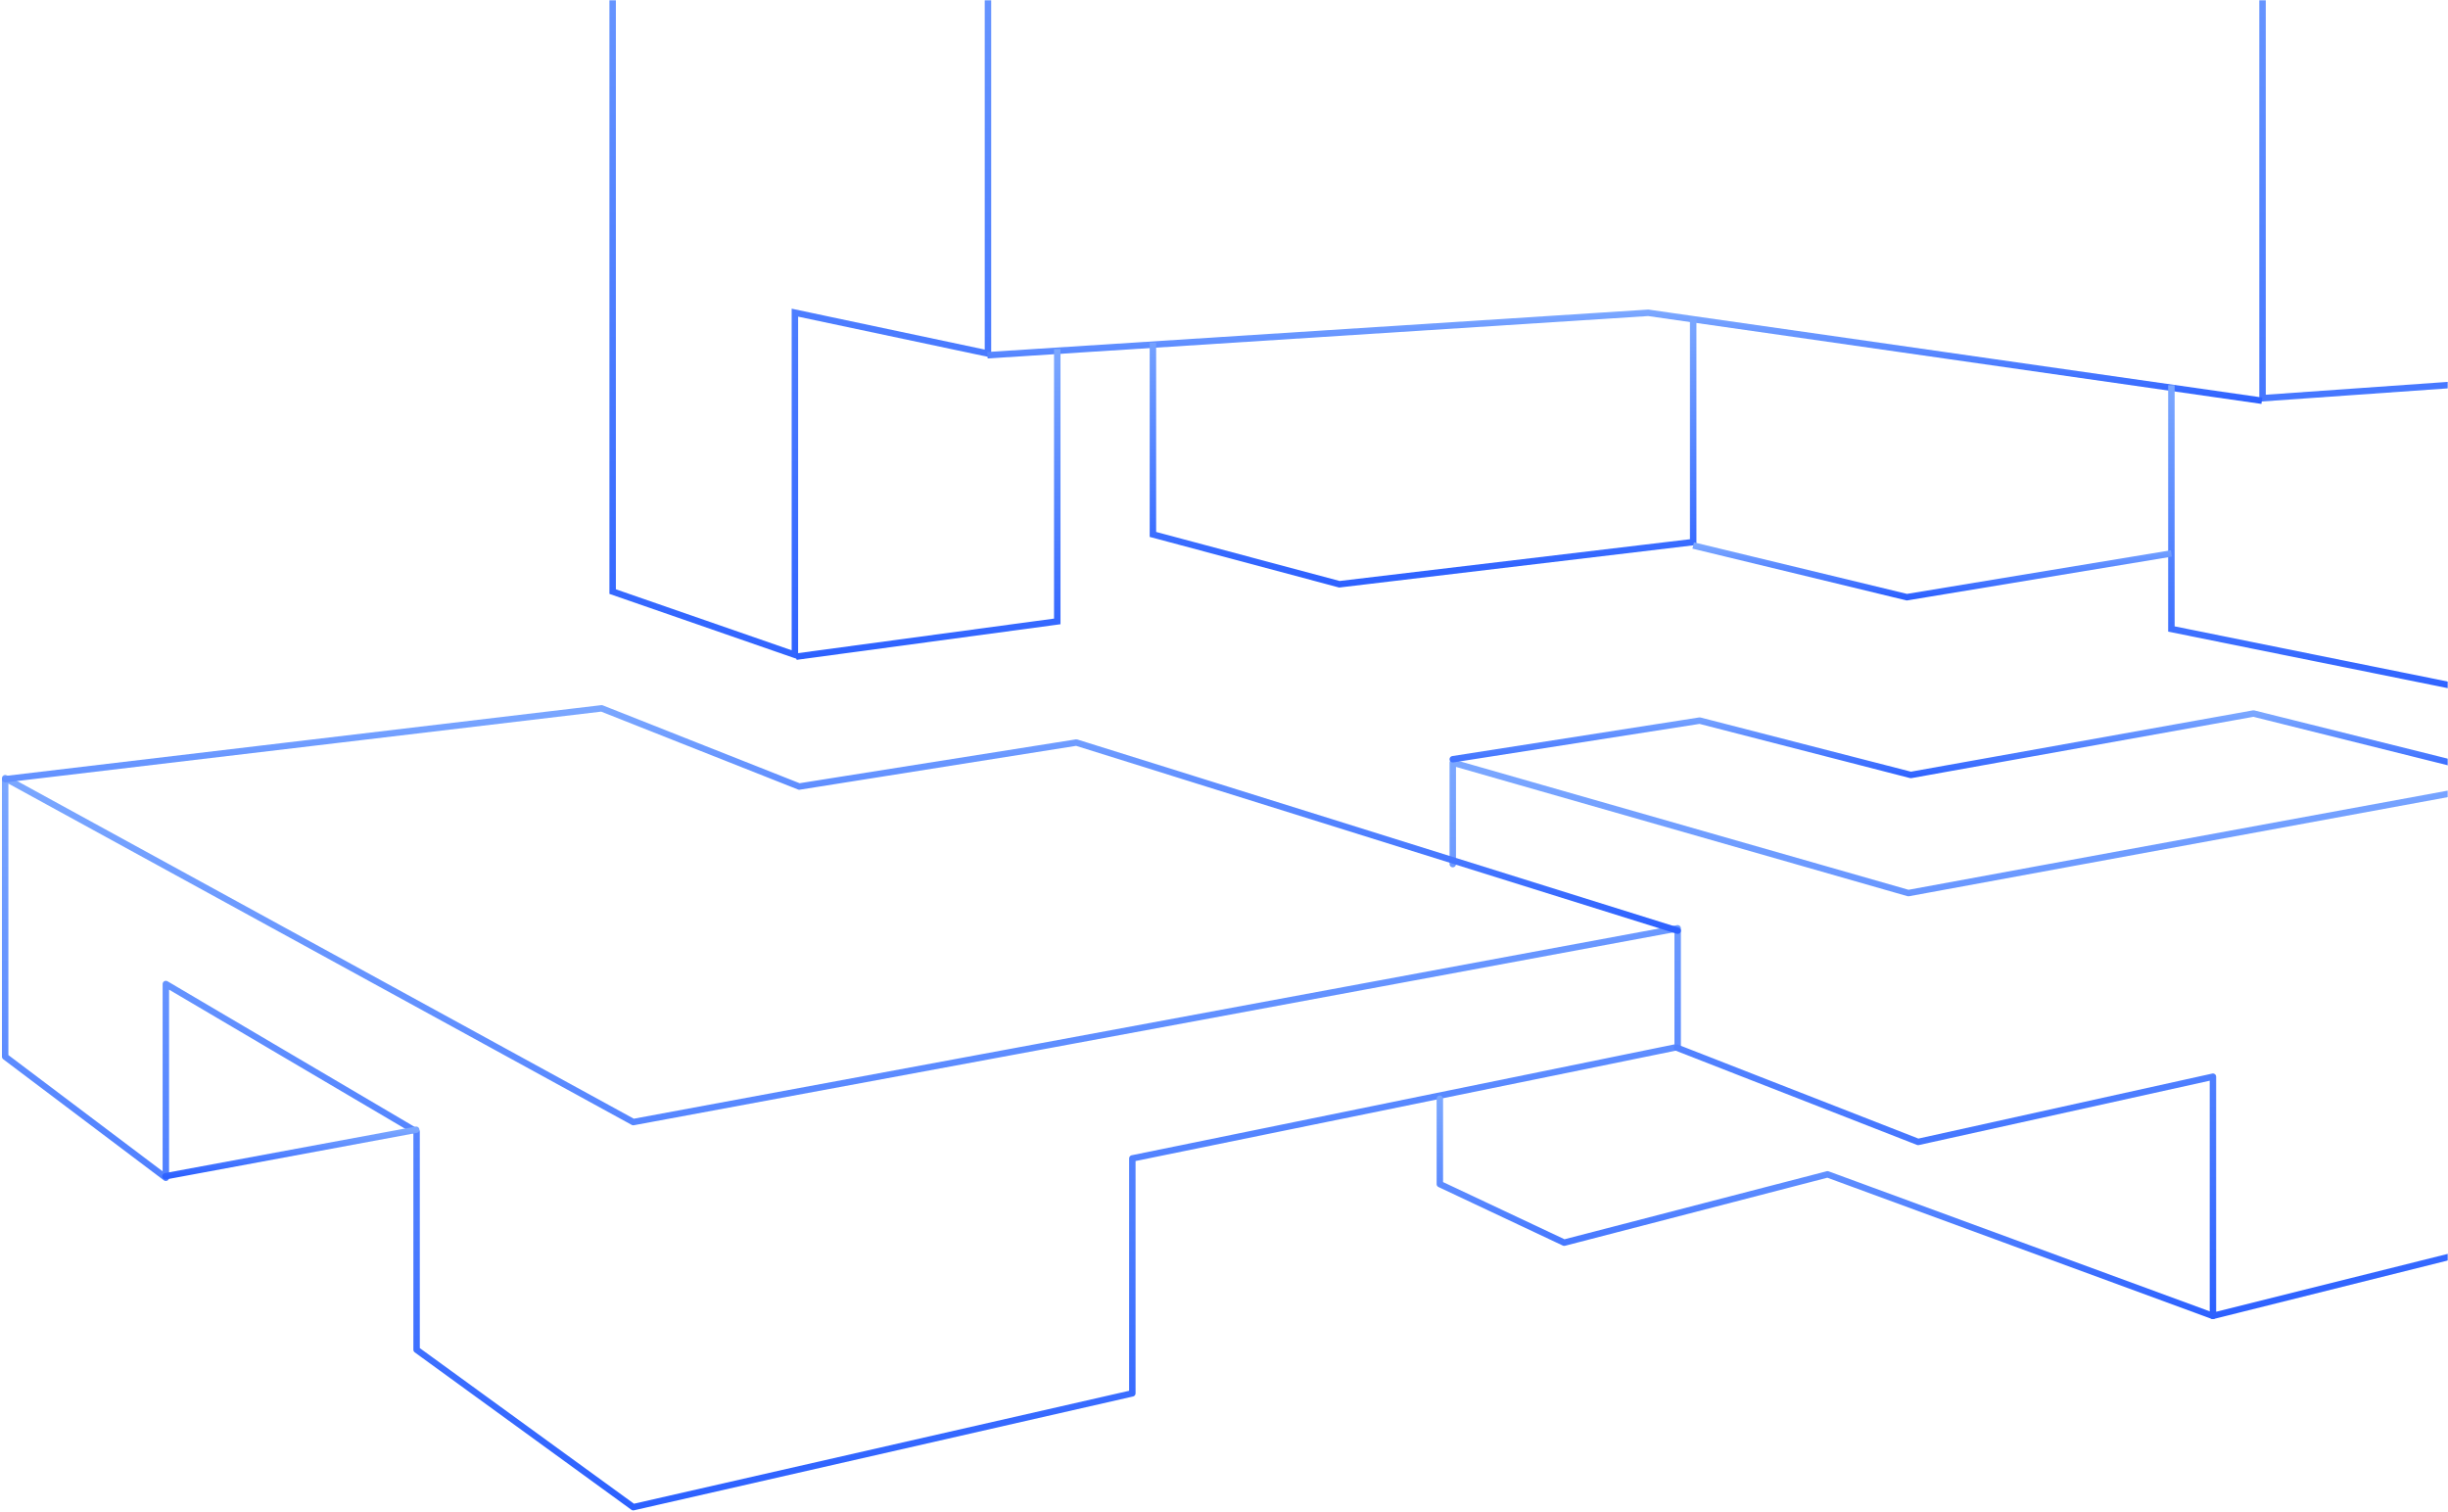 <?xml version="1.0" encoding="UTF-8"?>
<svg width="947px" height="585px" viewBox="0 0 947 585" version="1.1" xmlns="http://www.w3.org/2000/svg" xmlns:xlink="http://www.w3.org/1999/xlink">
    <!-- Generator: Sketch 49.3 (51167) - http://www.bohemiancoding.com/sketch -->
    <title>banner_details</title>
    <desc>Created with Sketch.</desc>
    <defs>
        <rect id="path-1" x="0" y="0" width="1920" height="640"></rect>
        <linearGradient x1="50%" y1="0%" x2="50%" y2="100%" id="linearGradient-3">
            <stop stop-color="#7BA7FF" offset="0%"></stop>
            <stop stop-color="#2D61FF" offset="100%"></stop>
        </linearGradient>
    </defs>
    <g id="Page-1" stroke="none" stroke-width="1" fill="none" fill-rule="evenodd">
        <g id="banner_details" transform="translate(-973, 0)">
            <mask id="mask-2" fill="white">
                <use xlink:href="#path-1"></use>
            </mask>
            <g id="Mask"></g>
            <g id="Group-10-Copy" mask="url(#mask-2)" stroke="url(#linearGradient-3)">
                <g transform="translate(975, -103)">
                    <path d="M235,74.156 L235,331.836 L305.501,356.295 L305.501,223.939 L380.189,239.761 L380.189,37.898 L442.002,43.652 L873.255,0.451 L873.255,257.03 L975.316,249.834 C975.316,249.834 977.471,372.838 975.316,375" id="Stroke-6" stroke-width="2.5"></path>
                    <polyline id="Stroke-22" stroke-width="2.5" points="380 240.408 635.617 224 873 258"></polyline>
                    <polyline id="Stroke-26" stroke-width="2.5" points="306 357 407 343.373 407 238"></polyline>
                    <polyline id="Stroke-28" stroke-width="2.5" points="444 235.578 444 309.723 516.129 329 653 312.69 653 226"></polyline>
                    <polyline id="Stroke-30" stroke-width="2.5" points="975 374 838 346.304 838 252"></polyline>
                    <polyline id="Stroke-32" stroke-width="2.5" points="653 314 735.663 334 838 317.078"></polyline>
                    <path d="M516,330 L516,230" id="Stroke-40" stroke-width="2.5"></path>
                    <path d="M736,334 L736,236" id="Stroke-42" stroke-width="2.5"></path>
                    <path d="M633,82.835 L633,224" id="Stroke-44" stroke-width="2.5"></path>
                    <polygon id="Stroke-1" stroke-width="2.489" stroke-linecap="round" stroke-linejoin="round" points="0 404 0 511.742 62.157 558.584 62.157 483.635 159.159 540.783 159.159 625.104 242.979 686 436.041 641.968 436.041 551.09 647 507.994 647 462.087 242.979 537.038"></polygon>
                    <polyline id="Stroke-3" stroke-width="2.489" stroke-linecap="round" stroke-linejoin="round" points="560 437.249 560 398 736.25 448.463 970 405.474 970 583.03 854.068 612 854.068 519.484 740.023 544.715 646.712 508.271"></polyline>
                    <polyline id="Stroke-5" stroke-width="2.489" stroke-linecap="round" stroke-linejoin="round" points="0 404.407 230.734 377 307.181 407.243 414.38 390.231 647 463"></polyline>
                    <polyline id="Stroke-8" stroke-width="2.489" stroke-linecap="round" stroke-linejoin="round" points="555 528 555 561.034 603.103 583.684 704.972 557.258 854 612"></polyline>
                    <polyline id="Stroke-9" stroke-width="2.489" stroke-linecap="round" stroke-linejoin="round" points="560 396.686 655.521 381.744 737.194 402.769 869.765 379 970 404"></polyline>
                    <path d="M62,558 L159,540" id="Stroke-11" stroke-width="2.489" stroke-linecap="round" stroke-linejoin="round"></path>
                    <path d="M605,516 L605,583" id="Stroke-12" stroke-width="2.489" stroke-linecap="round" stroke-linejoin="round"></path>
                    <path d="M740,545 L740,448" id="Stroke-13" stroke-width="2.489" stroke-linecap="round" stroke-linejoin="round"></path>
                    <path d="M705,559 L705,536" id="Stroke-14" stroke-width="2.489" stroke-linecap="round" stroke-linejoin="round"></path>
                    <path d="M242,685 L242,537" id="Stroke-15" stroke-width="2.489" stroke-linecap="round" stroke-linejoin="round"></path>
                </g>
            </g>
        </g>
    </g>
</svg>